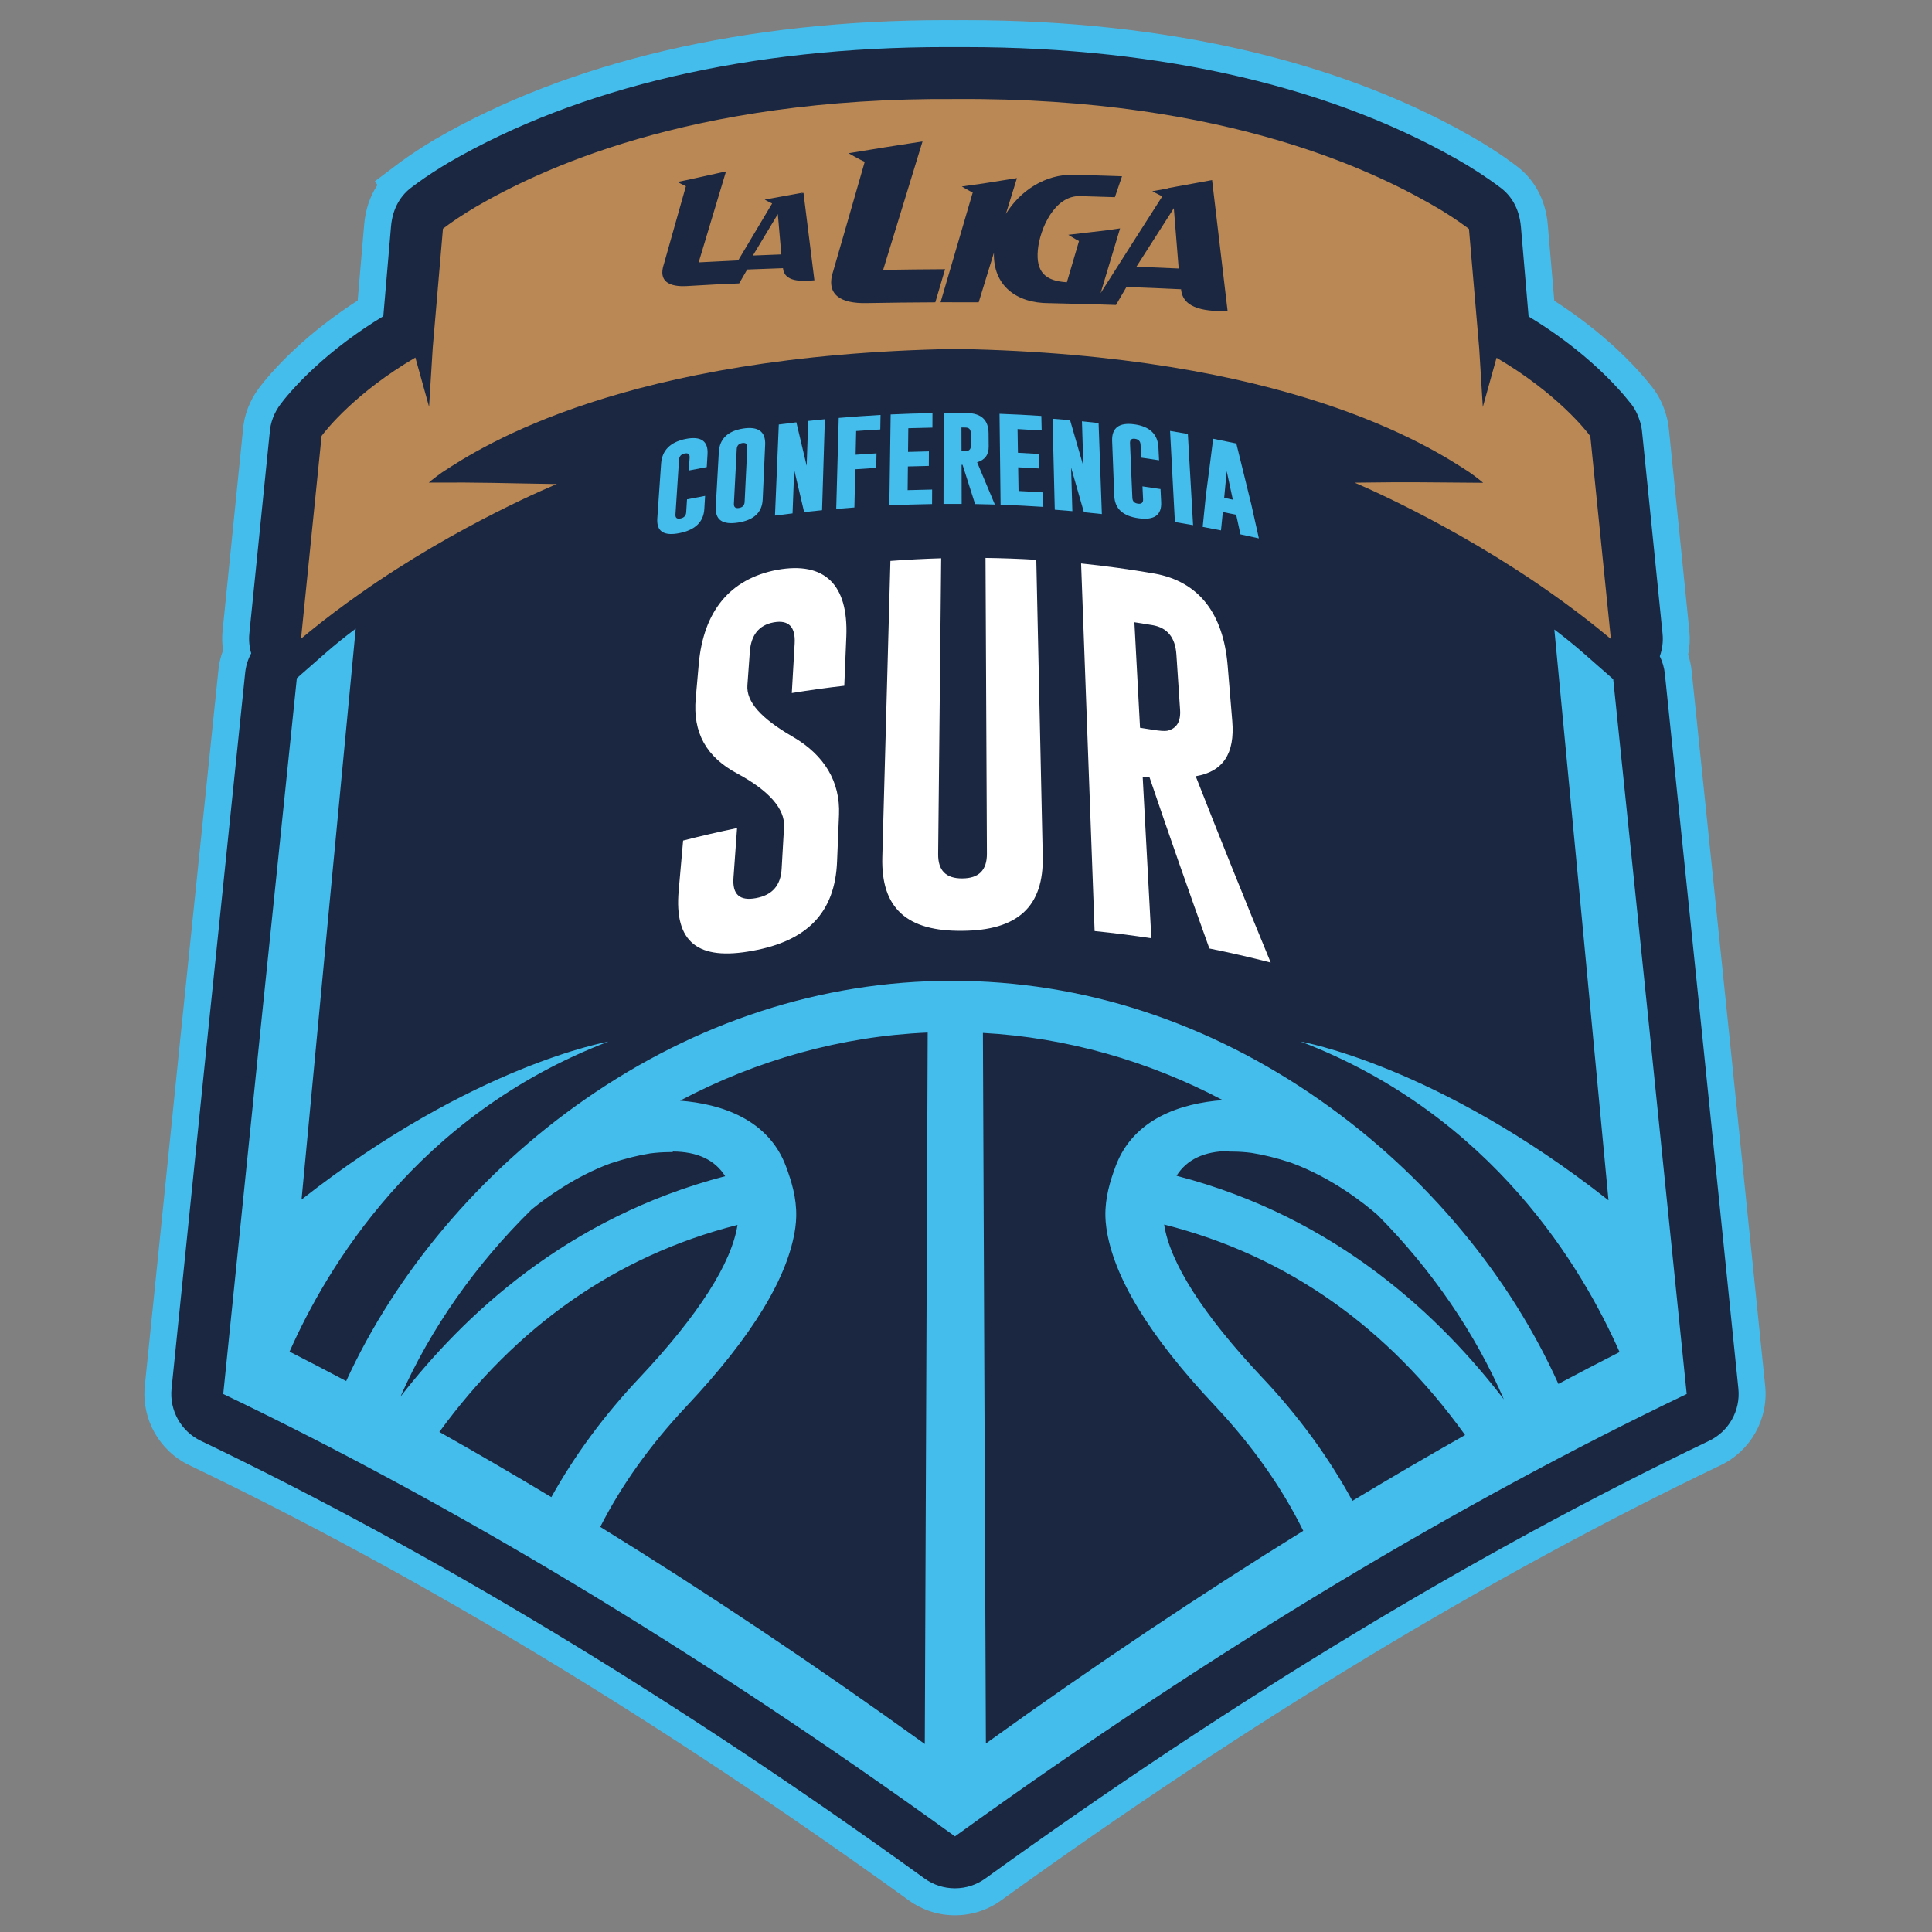 <?xml version="1.0" encoding="utf-8"?>
<!-- Generator: Adobe Illustrator 16.0.0, SVG Export Plug-In . SVG Version: 6.00 Build 0)  -->
<!DOCTYPE svg PUBLIC "-//W3C//DTD SVG 1.1//EN" "http://www.w3.org/Graphics/SVG/1.1/DTD/svg11.dtd">
<svg version="1.1" id="Layer_1" xmlns="http://www.w3.org/2000/svg" xmlns:xlink="http://www.w3.org/1999/xlink" x="0px" y="0px"
	 width="166.139px" height="166.139px" viewBox="0 0 166.139 166.139" enable-background="new 0 0 166.139 166.139"
	 xml:space="preserve">
<rect x="0" y="0" width="166.139" height="166.139" fill="#808080" stroke="none"/>
<path fill="#44BDED" d="M151.793,119.189c-2.133-20.968-4.083-39.93-6.322-61.484c-0.051-0.482-0.151-0.954-0.302-1.411
	c0.137-0.667,0.173-1.354,0.105-2.026c-0.314-3.12-0.757-7.479-1.12-11.059l-0.598-5.879c-0.009-0.087-0.019-0.179-0.029-0.275
	c-0.048-0.634-0.188-1.264-0.416-1.873c-0.285-0.802-0.703-1.522-1.241-2.143l-0.079-0.099c-0.409-0.507-0.873-1.032-1.376-1.559
	c-0.409-0.43-0.854-0.87-1.322-1.307c-1.63-1.523-3.453-2.937-5.434-4.212l-0.562-6.556c-0.184-2.133-1.169-3.942-2.776-5.098
	c-0.147-0.112-0.433-0.326-0.864-0.629c-0.62-0.434-1.316-0.887-2.096-1.363C115.814,5.357,100.486,1.733,83.035,1.733
	c-0.278,0-0.556,0-0.809,0.002c-0.31-0.002-0.618-0.003-0.924-0.003c-17.166,0-32.334,3.54-43.885,10.248
	c-1.051,0.626-2.007,1.249-2.837,1.85c-0.237,0.171-0.404,0.297-0.492,0.364l-0.075,0.057c-0.022,0.017-0.044,0.033-0.066,0.05
	l-1.719,1.295l0.227,0.309c-0.636,0.969-1.027,2.12-1.136,3.383l-0.561,6.553c-1.98,1.275-3.804,2.688-5.432,4.209
	c-0.736,0.688-1.417,1.383-2.024,2.069c-0.481,0.544-0.816,0.969-1.014,1.231c-0.827,1.099-1.31,2.373-1.4,3.688
	c-0.005,0.047-0.01,0.094-0.015,0.141l-0.467,4.595c-0.292,2.877-0.665,6.541-0.983,9.69l-0.281,2.777
	c-0.058,0.565-0.044,1.129,0.039,1.685c-0.204,0.542-0.338,1.108-0.398,1.692c-2.225,21.414-4.177,40.403-6.331,61.571
	c-0.289,2.836,1.245,5.57,3.817,6.803c19.817,9.497,40.638,22.088,61.883,37.426c1.164,0.839,2.536,1.283,3.971,1.283
	c1.434,0,2.807-0.443,3.97-1.283c21.247-15.339,42.068-27.931,61.884-37.425C150.548,124.76,152.082,122.026,151.793,119.189z"/>
<path fill="#1B2740" d="M149.489,119.422c-2.137-20.992-4.086-39.953-6.322-61.478c-0.056-0.529-0.203-1.04-0.436-1.509
	c0.22-0.616,0.305-1.278,0.238-1.936c-0.314-3.119-0.757-7.478-1.12-11.057l-0.598-5.883c-0.01-0.09-0.02-0.187-0.031-0.288
	c-0.027-0.437-0.123-0.872-0.286-1.295c-0.192-0.551-0.476-1.038-0.842-1.452c-0.035-0.044-0.068-0.087-0.104-0.129
	c-0.369-0.457-0.791-0.935-1.252-1.417c-0.379-0.398-0.792-0.806-1.226-1.212c-1.788-1.67-3.825-3.2-6.061-4.553l-0.66-7.708
	c-0.143-1.646-0.89-2.752-1.839-3.428l-0.016-0.011c-0.131-0.1-0.397-0.301-0.808-0.588c-0.58-0.406-1.229-0.829-1.95-1.269
	C114.989,7.561,100.071,4.049,83.035,4.049c-0.279,0-0.557,0-0.81,0.002c-0.31-0.002-0.618-0.003-0.923-0.003
	c-16.758,0-31.517,3.427-42.701,9.922c-0.993,0.591-1.891,1.176-2.667,1.738c-0.217,0.157-0.369,0.271-0.455,0.337l-0.036,0.027l0,0
	c-0.94,0.678-1.678,1.78-1.819,3.414l-0.661,7.706c-2.237,1.352-4.273,2.881-6.06,4.55c-0.683,0.638-1.312,1.281-1.871,1.912
	c-0.456,0.515-0.758,0.902-0.897,1.087c-0.569,0.756-0.894,1.621-0.943,2.508c-0.007,0.054-0.013,0.109-0.019,0.164l-0.467,4.595
	c-0.292,2.876-0.664,6.541-0.982,9.688l-0.281,2.778c-0.059,0.581-0.003,1.16,0.158,1.708c-0.279,0.513-0.457,1.08-0.518,1.673
	c-2.227,21.43-4.179,40.418-6.331,61.567c-0.19,1.868,0.82,3.668,2.514,4.48c19.94,9.555,40.881,22.218,62.238,37.636
	c0.766,0.553,1.67,0.845,2.615,0.845c0.944,0,1.849-0.292,2.614-0.845c21.359-15.42,42.3-28.083,62.239-37.636
	C148.669,123.092,149.68,121.292,149.489,119.422z"/>
<g>
	<path fill="#44BDED" d="M138.725,58.407c-0.868-0.764-1.736-1.525-2.604-2.283c-0.784-0.684-1.607-1.347-2.458-1.989
		c1.572,16.442,3.04,31.899,4.657,49.083c-14.866-11.698-26.502-13.64-26.494-13.66c16.583,6.345,24.305,19.62,27.446,26.711
		c-1.74,0.885-3.494,1.801-5.262,2.74c-2.066-4.59-4.845-9.016-8.248-13.115c-3.533-4.258-7.647-8.066-12.227-11.273
		c-9.53-6.672-20.356-10.29-31.707-10.278c-11.238,0.004-21.979,3.574-31.452,10.145c-4.553,3.158-8.657,6.912-12.194,11.111
		c-3.458,4.105-6.293,8.55-8.413,13.164c-1.634-0.865-3.259-1.711-4.869-2.531c3.155-7.103,10.878-20.332,27.422-26.665
		c0.008,0.02-11.573,1.955-26.391,13.587c1.618-17.186,3.084-32.644,4.659-49.093c-0.894,0.669-1.757,1.363-2.577,2.078
		c-0.829,0.724-1.657,1.45-2.486,2.179c-2.087,20.098-4.059,39.246-6.329,61.557c19.276,9.237,40.232,21.662,62.923,38.042
		c22.689-16.38,43.646-28.806,62.924-38.042C142.778,97.597,140.809,78.472,138.725,58.407z M34.435,120.108
		c2.555-5.791,6.45-11.363,11.288-16.109c1.24-1.004,3.746-2.843,6.78-3.958c1.241-0.409,2.388-0.695,3.405-0.856
		c0.541-0.069,1.043-0.106,1.542-0.11c0.135-0.002,0.267-0.003,0.402-0.006c0.002-0.014,0.007-0.03,0.01-0.046
		c2.118,0.01,3.626,0.728,4.496,2.121C48.68,104.716,39.826,113.186,34.435,120.108z M37.782,123.138
		c6.579-9.025,15.132-15.134,25.638-17.803c-0.502,3.263-3.334,7.728-8.396,13.113c-3.061,3.236-5.614,6.703-7.611,10.295
		C44.161,126.79,40.948,124.92,37.782,123.138z M79.526,149.971c-9.62-6.924-18.924-13.127-27.908-18.669
		c1.809-3.562,4.291-7.05,7.4-10.355c5.698-6.055,8.784-11.164,9.375-15.375c0.044-0.319,0.069-0.641,0.076-0.954
		c0.037-1.615-0.402-3.024-0.874-4.302c-1.507-4.059-5.557-5.391-9.118-5.665c6.622-3.508,13.902-5.544,21.298-5.859
		C79.691,109.184,79.609,129.579,79.526,149.971z M84.78,149.927c-0.086-20.368-0.17-40.736-0.256-61.104
		c7.162,0.393,14.217,2.4,20.624,5.78c-3.598,0.267-7.69,1.598-9.213,5.687c-0.475,1.282-0.911,2.691-0.879,4.303
		c0.009,0.307,0.032,0.629,0.078,0.957c0.582,4.207,3.662,9.31,9.357,15.354c3.218,3.424,5.763,7.04,7.581,10.736
		C103.28,137.085,94.181,143.162,84.78,149.927z M116.297,129.064c-2.021-3.727-4.64-7.316-7.809-10.663
		c-5.056-5.374-7.883-9.835-8.379-13.098c10.62,2.681,19.244,8.876,25.849,18.06c0.008,0.014,0.019,0.03,0.027,0.043
		C122.801,125.205,119.568,127.092,116.297,129.064z M101.174,101.109c0.874-1.396,2.385-2.117,4.505-2.129
		c0.003,0.016,0.007,0.032,0.01,0.046c0.132,0.002,0.263,0.002,0.396,0.005c0.493,0.003,1.011,0.041,1.518,0.106
		c1.041,0.16,2.189,0.444,3.417,0.848c3.581,1.312,6.388,3.577,7.446,4.501c4.659,4.693,8.402,10.17,10.854,15.85
		C123.956,113.357,115.052,104.709,101.174,101.109z"/>
	<path fill="#44BDED" d="M58.437,45.842c1.355-0.275,2.067-0.959,2.131-2.087c0.022-0.37,0.043-0.741,0.066-1.112
		c-0.518,0.095-1.036,0.194-1.555,0.296c-0.022,0.372-0.045,0.742-0.07,1.114c-0.019,0.293-0.183,0.47-0.492,0.533
		c-0.306,0.062-0.45-0.053-0.432-0.347c0.104-1.568,0.207-3.136,0.308-4.703c0.02-0.299,0.179-0.477,0.478-0.538
		c0.002,0,0.004-0.001,0.009-0.002c0.301-0.058,0.441,0.061,0.423,0.356c-0.022,0.37-0.045,0.741-0.068,1.111
		c0.515-0.102,1.027-0.2,1.542-0.295c0.023-0.372,0.043-0.742,0.066-1.113c0.066-1.126-0.563-1.573-1.89-1.305
		c-1.32,0.271-2.023,0.986-2.102,2.114c-0.109,1.569-0.219,3.138-0.326,4.706C56.446,45.703,57.083,46.114,58.437,45.842z"/>
	<path fill="#44BDED" d="M63.482,44.935c1.353-0.215,2.056-0.87,2.105-1.997c0.07-1.565,0.141-3.129,0.211-4.694
		c0.049-1.125-0.587-1.598-1.909-1.39c-1.319,0.213-2.013,0.899-2.075,2.025c-0.088,1.565-0.176,3.131-0.263,4.698
		C61.488,44.709,62.131,45.15,63.482,44.935z M63.354,38.618c0.015-0.296,0.172-0.469,0.469-0.516
		c0.001-0.001,0.006-0.001,0.009-0.002c0.299-0.045,0.443,0.08,0.429,0.374c-0.076,1.565-0.153,3.129-0.229,4.695
		c-0.015,0.293-0.178,0.463-0.486,0.514c-0.305,0.048-0.45-0.074-0.436-0.368C63.19,41.749,63.271,40.183,63.354,38.618z"/>
	<path fill="#44BDED" d="M68.295,40.399c0.282,1.209,0.568,2.421,0.855,3.635c0.513-0.056,1.028-0.11,1.542-0.16
		c0.081-2.607,0.16-5.216,0.24-7.823c-0.476,0.046-0.955,0.095-1.432,0.148c-0.043,1.285-0.09,2.57-0.133,3.855
		c-0.3-1.247-0.595-2.492-0.886-3.738c-0.501,0.061-1.006,0.124-1.51,0.189c-0.109,2.61-0.218,5.221-0.328,7.831
		c0.504-0.066,1.006-0.129,1.511-0.189C68.203,42.898,68.25,41.648,68.295,40.399z"/>
	<path fill="#44BDED" d="M75.699,36.932c0.009-0.415,0.015-0.83,0.022-1.247c-1.198,0.066-2.397,0.152-3.595,0.255
		c-0.071,2.607-0.144,5.215-0.216,7.823c0.521-0.046,1.042-0.086,1.563-0.124c0.024-1.096,0.051-2.189,0.074-3.285
		c0.603-0.043,1.203-0.083,1.803-0.118c0.006-0.416,0.016-0.833,0.023-1.25c-0.598,0.034-1.197,0.074-1.796,0.117
		c0.014-0.678,0.031-1.359,0.047-2.037C74.318,37.014,75.009,36.971,75.699,36.932z"/>
	<path fill="#44BDED" d="M80.182,36.774c0.002-0.416,0.002-0.832,0.005-1.247c-1.198,0.019-2.396,0.058-3.596,0.114
		c-0.037,2.606-0.075,5.213-0.113,7.819c1.223-0.058,2.449-0.096,3.673-0.115c0.002-0.416,0.004-0.831,0.006-1.247
		c-0.702,0.012-1.403,0.029-2.107,0.052c0.008-0.68,0.016-1.358,0.022-2.038c0.6-0.02,1.2-0.035,1.801-0.045
		c0.003-0.418,0.004-0.835,0.007-1.252c-0.598,0.01-1.197,0.027-1.795,0.047c0.008-0.679,0.015-1.358,0.023-2.037
		C78.798,36.802,79.489,36.785,80.182,36.774z"/>
	<path fill="#44BDED" d="M85.021,38.398c-0.003-0.383-0.006-0.769-0.01-1.154c-0.012-1.123-0.629-1.708-1.858-1.725
		c-0.667-0.006-1.335-0.007-2.003-0.003c-0.004,2.605-0.008,5.211-0.013,7.818c0.519-0.004,1.038-0.005,1.56-0.001
		c-0.001-1.121-0.005-2.242-0.007-3.364c0.026,0,0.054,0.001,0.083,0.001c0.354,1.124,0.715,2.249,1.078,3.375
		c0.565,0.011,1.134,0.024,1.7,0.041c-0.513-1.214-1.022-2.426-1.526-3.634C84.696,39.554,85.028,39.106,85.021,38.398z
		 M83.192,38.781c-0.05,0.015-0.155,0.02-0.322,0.019c-0.063,0-0.124,0-0.186,0c-0.002-0.68-0.003-1.358-0.006-2.037
		c0.116,0.001,0.23,0.002,0.345,0.003c0.302,0.003,0.451,0.153,0.454,0.45c0.002,0.384,0.002,0.769,0.006,1.153
		C83.483,38.581,83.389,38.719,83.192,38.781z"/>
	<path fill="#44BDED" d="M89.548,35.77c-1.197-0.081-2.396-0.143-3.595-0.185c0.031,2.606,0.062,5.212,0.092,7.817
		c1.225,0.044,2.451,0.106,3.675,0.187c-0.008-0.414-0.019-0.829-0.026-1.246c-0.702-0.047-1.404-0.087-2.106-0.121
		c-0.012-0.679-0.023-1.359-0.033-2.037c0.601,0.029,1.201,0.063,1.802,0.102c-0.009-0.417-0.019-0.834-0.026-1.251
		c-0.599-0.039-1.197-0.073-1.796-0.102c-0.012-0.68-0.022-1.358-0.032-2.037c0.691,0.035,1.382,0.075,2.074,0.122
		C89.566,36.602,89.558,36.187,89.548,35.77z"/>
	<path fill="#44BDED" d="M90.512,36.009c0.065,2.608,0.128,5.215,0.192,7.822c0.505,0.038,1.008,0.079,1.511,0.124
		c-0.038-1.25-0.073-2.499-0.108-3.748c0.363,1.279,0.73,2.558,1.102,3.84c0.516,0.048,1.03,0.103,1.543,0.159
		c-0.093-2.609-0.186-5.219-0.281-7.826c-0.476-0.054-0.953-0.104-1.431-0.151c0.042,1.285,0.081,2.57,0.122,3.854
		c-0.384-1.317-0.763-2.634-1.141-3.949C91.518,36.09,91.015,36.048,90.512,36.009z"/>
	<path fill="#44BDED" d="M97.599,37.734c0.002,0,0.005,0.001,0.008,0.001c0.301,0.043,0.459,0.214,0.474,0.508
		c0.018,0.37,0.033,0.742,0.05,1.111c0.515,0.074,1.027,0.149,1.541,0.229c-0.016-0.371-0.034-0.741-0.055-1.112
		c-0.057-1.126-0.746-1.797-2.067-1.981c-1.319-0.18-1.957,0.309-1.914,1.433c0.061,1.563,0.121,3.126,0.182,4.691
		c0.042,1.129,0.74,1.768,2.091,1.952c1.353,0.184,2.001-0.271,1.943-1.4c-0.018-0.37-0.036-0.741-0.055-1.111
		c-0.518-0.08-1.035-0.156-1.553-0.23c0.017,0.371,0.033,0.741,0.053,1.111c0.013,0.293-0.136,0.418-0.443,0.376
		c-0.308-0.042-0.468-0.208-0.479-0.503c-0.066-1.563-0.134-3.128-0.202-4.692C97.158,37.821,97.3,37.693,97.599,37.734z"/>
	<path fill="#44BDED" d="M102.148,37.319c-0.511-0.091-1.021-0.177-1.53-0.262c0.138,2.611,0.276,5.225,0.415,7.835
		c0.521,0.086,1.043,0.175,1.564,0.268C102.449,42.546,102.3,39.934,102.148,37.319z"/>
	<path fill="#44BDED" d="M106.671,45.951c0.527,0.112,1.057,0.227,1.584,0.346c-0.219-0.972-0.435-1.945-0.65-2.917
		c-0.436-1.749-0.864-3.495-1.289-5.241c-0.664-0.143-1.327-0.279-1.991-0.409c-0.202,1.619-0.412,3.24-0.627,4.861
		c-0.091,0.907-0.185,1.811-0.275,2.717c0.522,0.097,1.049,0.196,1.573,0.301c0.054-0.527,0.107-1.053,0.159-1.577
		c0.383,0.075,0.765,0.154,1.148,0.234C106.425,44.828,106.547,45.39,106.671,45.951z M105.271,42.814
		c0.072-0.766,0.144-1.531,0.217-2.298c0.175,0.817,0.352,1.634,0.528,2.451C105.769,42.916,105.519,42.864,105.271,42.814z"/>
	<path fill="#BA8854" d="M100.941,17.903c-1.072,1.673-2.145,3.35-3.216,5.032c1.211,0.046,2.423,0.098,3.634,0.155
		C101.22,21.361,101.081,19.632,100.941,17.903z"/>
	<path fill="#BA8854" d="M66.888,18.411c-0.715,1.186-1.43,2.374-2.145,3.563c0.815-0.035,1.631-0.067,2.446-0.097
		C67.089,20.722,66.988,19.566,66.888,18.411z"/>
	<path fill="#BA8854" d="M30.873,51.105c8.546-6.038,17.013-9.483,17.011-9.48c-4.918-0.07-6.129-0.155-11.01-0.125
		c0.006-0.001,0.358-0.322,1.129-0.868c3.495-2.306,15.679-10.104,44.069-10.625c0.046,0,0.091-0.001,0.137-0.001
		s0.091,0.001,0.136,0.001c28.271,0.528,40.472,8.275,44.024,10.613c0.802,0.565,1.166,0.898,1.173,0.898
		c-4.881-0.032-6.131-0.079-11.049-0.01c-0.002-0.002,8.374,3.486,16.867,9.482c1.363,0.959,2.729,1.98,4.064,3.055
		c0.311,0.249,0.618,0.501,0.924,0.757c0.06,0.049,0.119,0.097,0.177,0.146c-0.629-6.236-1.768-17.432-1.768-17.431
		c0.001,0-0.08-0.114-0.244-0.318c-0.205-0.253-0.537-0.646-1.011-1.142c-0.292-0.307-0.64-0.654-1.041-1.028
		c-1.312-1.225-3.209-2.762-5.768-4.26c-0.389,1.411-0.782,2.821-1.181,4.232c-0.073-1.213-0.148-2.426-0.224-3.64
		c-0.029-0.474-0.06-0.947-0.088-1.42c-0.499-5.825-0.879-10.256-0.879-10.256c-0.009-0.001-0.257-0.201-0.756-0.55
		c-0.395-0.277-0.949-0.648-1.67-1.088c-4.986-2.961-17.99-9.689-41.689-9.529c-23.136-0.171-36.083,6.248-41.322,9.29
		c-1.124,0.669-1.895,1.202-2.337,1.522c-0.299,0.216-0.449,0.336-0.457,0.337c0,0-0.381,4.431-0.879,10.255
		c-0.048,0.773-0.095,1.545-0.143,2.317c-0.057,0.915-0.113,1.828-0.17,2.743c-0.397-1.411-0.791-2.822-1.179-4.232
		c-2.56,1.498-4.457,3.033-5.768,4.257c-0.681,0.635-1.203,1.187-1.576,1.608c-0.36,0.407-0.581,0.69-0.672,0.811
		c-0.032,0.043-0.049,0.068-0.049,0.068s-0.851,8.357-1.487,14.652c-0.101,0.991-0.195,1.931-0.281,2.779
		c0.265-0.222,0.532-0.442,0.8-0.659C28.062,53.15,29.468,52.095,30.873,51.105z M58.261,15.646c0.292-0.06,0.585-0.12,0.877-0.179
		c1.097-0.246,2.194-0.489,3.291-0.727c-0.008,0.027-0.016,0.055-0.024,0.083c0.031-0.006,0.061-0.012,0.091-0.019
		c0,0-0.037,0.017-0.096,0.042c-0.774,2.57-1.548,5.143-2.32,7.717c1.133-0.062,2.266-0.118,3.398-0.17
		c0.973-1.636,1.947-3.269,2.921-4.898c-0.243-0.106-0.642-0.331-0.642-0.331c1.12-0.208,2.239-0.411,3.36-0.61
		c0,0-0.103,0.042-0.264,0.105c0.081-0.021,0.162-0.042,0.243-0.063c0.312,2.502,0.625,5.005,0.937,7.508
		c-1.146,0.1-2.585,0.15-2.702-1.041c-1.026,0.034-2.053,0.072-3.079,0.114c-0.229,0.397-0.458,0.795-0.688,1.193
		c-0.432,0.02-0.863,0.04-1.295,0.062c0.002-0.004,0.005-0.008,0.007-0.013c-1.067,0.056-2.133,0.116-3.2,0.181
		c-1.515,0.086-2.495-0.389-1.987-1.892c0.169-0.587,1.444-5.109,1.893-6.693C58.685,15.878,58.262,15.646,58.261,15.646z
		 M72.974,13.176c2.119-0.354,4.239-0.692,6.358-1.013c-1.13,3.677-2.259,7.358-3.386,11.045c1.775-0.031,3.55-0.051,5.325-0.059
		c-0.28,0.949-0.56,1.898-0.839,2.849c-1.975,0.008-3.95,0.031-5.925,0.067c-2.167,0.042-3.565-0.685-2.838-2.81
		c0.243-0.816,2.021-7.007,2.694-9.347C73.991,13.772,72.974,13.176,72.974,13.176z M82.71,16.035
		c0.624-0.089,1.248-0.177,1.872-0.263c0.956-0.155,1.913-0.307,2.869-0.456c-0.201,0.65-0.403,1.3-0.605,1.951
		c-0.116,0.376-0.232,0.753-0.349,1.129c1.225-1.998,3.398-3.426,5.818-3.365c1.392,0.032,4.172,0.124,4.172,0.126
		c-0.205,0.6-0.41,1.2-0.615,1.799c0-0.001-2.005-0.065-3.012-0.091c-2.186-0.057-3.438,2.828-3.61,4.611
		c-0.187,1.951,0.684,2.693,2.493,2.797c0.349-1.182,0.696-2.364,1.045-3.546c-0.282-0.132-0.922-0.536-0.922-0.536
		c1.151-0.14,2.304-0.274,3.455-0.405c0.332-0.049,0.664-0.099,0.995-0.147c-0.003,0.013-0.005,0.026-0.008,0.039
		c-0.555,1.843-1.109,3.687-1.663,5.532c1.766-2.785,3.533-5.559,5.303-8.322c-0.359-0.173-0.86-0.446-0.86-0.446
		c0.433-0.076,0.864-0.152,1.296-0.228c0.008-0.01,0.015-0.02,0.022-0.03c1.275-0.239,2.55-0.472,3.825-0.698
		c0.446,3.759,0.893,7.519,1.337,11.279c-1.701-0.001-3.839-0.105-4.005-1.89c-1.564-0.075-3.13-0.141-4.695-0.197
		c-0.301,0.516-0.602,1.032-0.902,1.549c-0.643-0.022-1.285-0.042-1.927-0.061c0,0,0-0.001,0-0.002
		c-1.278-0.038-2.557-0.069-3.834-0.094c-2.815,0.007-4.823-1.528-4.733-4.344c-0.438,1.423-0.874,2.848-1.312,4.272
		c-1.093-0.005-2.186-0.007-3.279-0.003c0.423-1.437,2.179-7.434,2.767-9.441C83.365,16.432,82.71,16.034,82.71,16.035z"/>
</g>
<g>
	<path fill="#FFFFFF" d="M66.832,49.003c-4.104,0.775-6.329,3.603-6.739,8.056c-0.088,0.998-0.177,1.995-0.265,2.993
		c-0.261,2.946,0.898,5.052,3.606,6.486c2.709,1.461,4.08,3.041,3.99,4.564c-0.07,1.207-0.139,2.412-0.209,3.619
		c-0.081,1.433-0.817,2.257-2.204,2.511c-1.399,0.261-2.043-0.307-1.937-1.746c0.103-1.425,0.206-2.852,0.309-4.277
		c-1.552,0.321-3.1,0.679-4.639,1.074c-0.127,1.431-0.254,2.862-0.38,4.293c-0.406,4.489,1.686,6.057,6.352,5.186
		c4.659-0.841,7.101-3.249,7.268-7.705c0.055-1.332,0.109-2.665,0.165-3.997c0.116-2.829-1.252-5.128-3.989-6.712
		c-2.732-1.583-3.99-2.997-3.889-4.419c0.07-0.962,0.139-1.923,0.209-2.884c0.104-1.436,0.782-2.29,2.042-2.524
		c0.01-0.002,0.021-0.003,0.03-0.005c1.272-0.224,1.863,0.396,1.784,1.815c-0.083,1.423-0.165,2.845-0.247,4.267
		c1.501-0.245,3.006-0.454,4.514-0.627c0.06-1.418,0.117-2.837,0.176-4.256C72.951,50.303,70.949,48.258,66.832,49.003z"/>
	<path fill="#FFFFFF" d="M84.748,47.978c0.04,8.476,0.079,16.951,0.12,25.427c0.006,1.429-0.694,2.124-2.111,2.133
		c-1.403,0.013-2.1-0.673-2.082-2.101c0.086-8.476,0.173-16.953,0.26-25.429c-1.457,0.041-2.913,0.117-4.366,0.227
		c-0.231,8.484-0.463,16.968-0.695,25.452c-0.132,4.452,2.151,6.409,6.869,6.356c4.728-0.03,7.035-2.022,6.925-6.461
		C89.483,65.1,89.3,56.62,89.114,48.139C87.66,48.05,86.204,47.997,84.748,47.978z"/>
	<path fill="#FFFFFF" d="M105.967,62.006c-0.133-1.597-0.267-3.193-0.398-4.791c-0.382-4.45-2.463-7.202-6.288-7.891
		c-2.097-0.363-4.202-0.654-6.314-0.871c0.388,10.538,0.775,21.074,1.162,31.611c1.63,0.167,3.257,0.375,4.879,0.62
		c-0.248-4.619-0.495-9.237-0.743-13.854c0.195,0.002,0.392,0.006,0.585,0.01c1.649,4.865,3.367,9.772,5.148,14.723
		c1.766,0.357,3.525,0.761,5.274,1.209c-2.232-5.41-4.384-10.749-6.449-16.021C105.17,66.355,106.202,64.815,105.967,62.006z
		 M100.379,62.84c-0.229,0.044-0.661,0.011-1.296-0.092c-0.349-0.056-0.697-0.111-1.048-0.164c-0.161-3.024-0.323-6.05-0.485-9.075
		c0.521,0.079,1.038,0.162,1.557,0.249c1.274,0.216,1.956,1.066,2.054,2.511c0.106,1.59,0.214,3.182,0.318,4.774
		C101.546,62.058,101.183,62.652,100.379,62.84z"/>
</g>
</svg>
